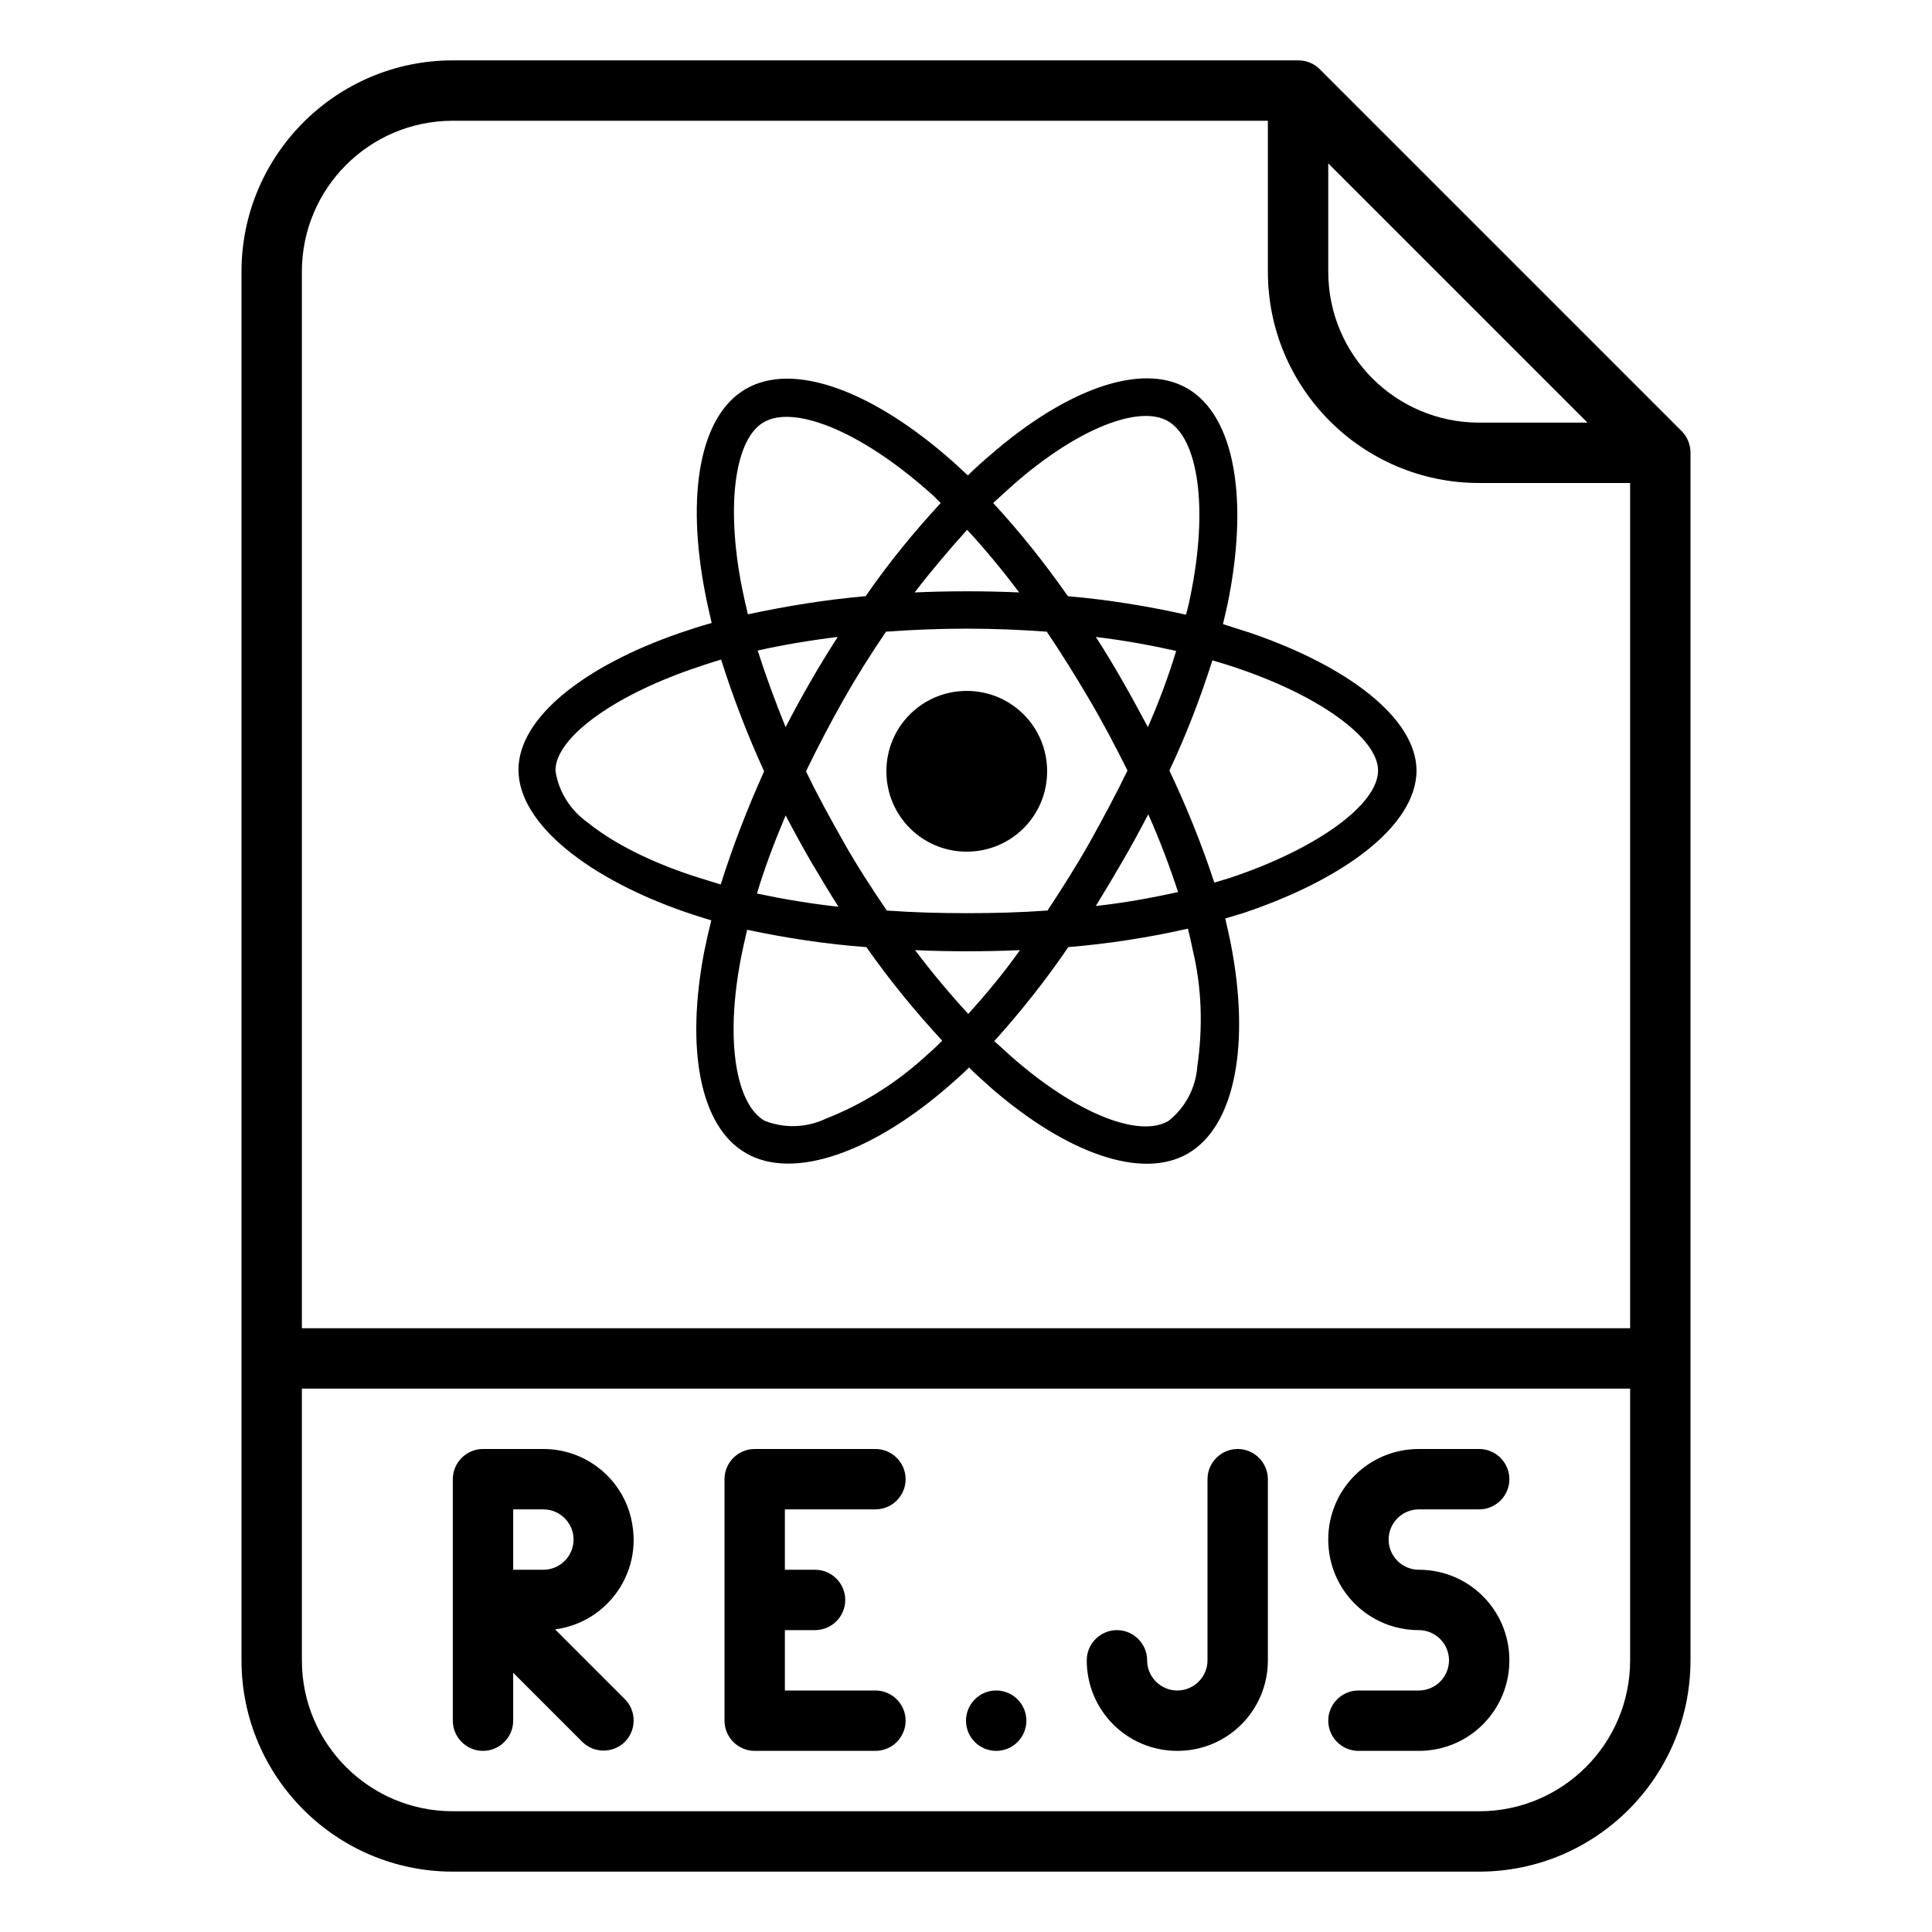 <?xml version="1.0" encoding="utf-8"?>
<!-- Generator: Adobe Illustrator 22.0.1, SVG Export Plug-In . SVG Version: 6.00 Build 0)  -->
<svg version="1.1" id="OutLine" xmlns="http://www.w3.org/2000/svg" xmlns:xlink="http://www.w3.org/1999/xlink" x="0px" y="0px"
	 viewBox="0 0 512 512" style="enable-background:new 0 0 512 512;" xml:space="preserve">
<path d="M349.7,18.3c-1.5-1.5-3.5-2.3-5.7-2.3H120c-30.9,0-56,25.1-56,56v368c0,30.9,25.1,56,56,56h272c30.9,0,56-25.1,56-56V120
	c0-2.1-0.8-4.2-2.3-5.7L349.7,18.3z M352,43.3l68.7,68.7H392c-22.1,0-40-17.9-40-40V43.3z M120,32h216v40c0,30.9,25.1,56,56,56h40
	v224H80V72C80,49.9,97.9,32,120,32z M392,480H120c-22.1,0-40-17.9-40-40v-72h352v72C432,462.1,414.1,480,392,480z"/>
<path d="M328,384c-4.4,0-8,3.6-8,8v48c0,4.4-3.6,8-8,8s-8-3.6-8-8s-3.6-8-8-8s-8,3.6-8,8c0,13.3,10.7,24,24,24s24-10.7,24-24l0,0
	v-48C336,387.6,332.4,384,328,384z"/>
<path d="M376,400h16c4.4,0,8-3.6,8-8s-3.6-8-8-8h-16c-13.3,0-24,10.7-24,24s10.7,24,24,24c4.4,0,8,3.6,8,8s-3.6,8-8,8h-16
	c-4.4,0-8,3.6-8,8s3.6,8,8,8h16c13.3,0,24-10.7,24-24s-10.7-24-24-24c-4.4,0-8-3.6-8-8S371.6,400,376,400z"/>
<circle cx="264" cy="456" r="8"/>
<path d="M147.1,431.8c13.1-1.7,22.4-13.8,20.6-26.9C166.2,392.9,156,384,144,384h-16c-4.4,0-8,3.6-8,8v64c0,4.4,3.6,8,8,8s8-3.6,8-8
	v-12.7l18.3,18.3c3.1,3.1,8.2,3.1,11.3,0s3.1-8.2,0-11.3L147.1,431.8z M136,400h8c4.4,0,8,3.6,8,8s-3.6,8-8,8h-8V400z"/>
<path d="M232,400c4.4,0,8-3.6,8-8s-3.6-8-8-8h-32c-4.4,0-8,3.6-8,8v64c0,4.4,3.6,8,8,8h32c4.4,0,8-3.6,8-8s-3.6-8-8-8h-24v-16h8
	c4.4,0,8-3.6,8-8s-3.6-8-8-8h-8v-16H232z"/>
<path d="M331.6,167.8c-2.5-0.8-5-1.6-7.5-2.4c0.4-1.7,0.8-3.4,1.2-5.2c5.7-27.7,2-50-10.7-57.3c-12.2-7-32.2,0.3-52.3,17.8
	c-2,1.7-4,3.5-5.8,5.3c-1.3-1.2-2.6-2.4-3.9-3.6c-21.2-18.8-42.3-26.7-55-19.3c-12.2,7.1-15.8,28-10.7,54.2c0.5,2.6,1.1,5.2,1.7,7.8
	c-3,0.8-5.9,1.8-8.6,2.7c-24.8,8.6-42.6,22.2-42.6,36.2c0,14.5,19,29.1,44.8,37.9c2.1,0.7,4.2,1.4,6.3,2c-0.7,2.8-1.3,5.5-1.9,8.4
	c-4.9,25.8-1.1,46.3,11.1,53.3c12.6,7.3,33.7-0.2,54.2-18.2c1.6-1.4,3.3-2.9,4.9-4.5c2,2,4.2,3.9,6.3,5.8c19.9,17.1,39.6,24,51.7,17
	c12.6-7.3,16.6-29.2,11.3-56c-0.4-2-0.9-4.1-1.4-6.3c1.5-0.4,2.9-0.9,4.4-1.3c26.8-8.9,46.3-23.2,46.3-38
	C375.2,190.1,356.9,176.5,331.6,167.8L331.6,167.8z M268.7,128.3c17.3-15.1,33.4-21,40.8-16.7c7.9,4.5,10.9,22.7,5.9,46.7
	c-0.3,1.6-0.7,3.1-1.1,4.6c-10.3-2.3-20.8-4-31.3-4.9c-6-8.6-12.6-16.9-19.8-24.7C265.1,131.6,266.9,129.9,268.7,128.3z
	 M214.9,228.3c2.4,4,4.8,8.1,7.3,12c-7.3-0.8-14.5-2-21.6-3.5c2-6.7,4.6-13.6,7.6-20.7C210.4,220.3,212.6,224.3,214.9,228.3
	L214.9,228.3z M200.8,172.4c6.7-1.5,13.8-2.7,21.2-3.6c-2.5,3.9-4.9,7.8-7.2,11.8c-2.3,4-4.5,8-6.6,12.1
	C205.4,185.8,202.9,179,200.8,172.4L200.8,172.4z M213.6,204.4c3.1-6.4,6.4-12.7,9.9-18.9c3.5-6.2,7.3-12.2,11.3-18.1
	c7-0.5,14.1-0.8,21.3-0.8c7.3,0,14.4,0.3,21.3,0.8c4,5.9,7.7,11.9,11.3,18s6.9,12.4,10.1,18.8c-3.1,6.4-6.5,12.7-10,19
	c-3.5,6.2-7.3,12.2-11.2,18.1c-6.9,0.5-14.1,0.7-21.4,0.7c-7.3,0-14.4-0.2-21.2-0.7c-4-5.9-7.9-11.9-11.4-18.1
	S216.7,210.9,213.6,204.4L213.6,204.4z M297.5,228.2c2.4-4.1,4.6-8.2,6.8-12.4c3,6.7,5.6,13.6,7.9,20.6c-7.2,1.6-14.5,2.9-21.8,3.7
	C292.8,236.2,295.2,232.2,297.5,228.2L297.5,228.2z M304.2,192.7c-2.2-4.1-4.4-8.2-6.7-12.2c-2.3-4-4.6-7.9-7.1-11.7
	c7.5,0.9,14.6,2.2,21.3,3.7C309.6,179.4,307.1,186.1,304.2,192.7z M256.3,140.4c4.9,5.3,9.5,10.9,13.8,16.6
	c-9.2-0.4-18.5-0.4-27.7,0C247,151,251.7,145.5,256.3,140.4z M202.4,111.9c7.8-4.6,25.1,2,43.4,18.1c1.2,1,2.3,2.1,3.5,3.3
	c-7.2,7.8-13.9,16-19.9,24.7c-10.5,0.9-20.9,2.6-31.2,4.8c-0.6-2.4-1.1-4.8-1.6-7.2C192.2,133.1,195,116.1,202.4,111.9L202.4,111.9z
	 M191,234.4c-2-0.6-3.9-1.2-5.8-1.8c-9.9-3.1-21.2-8-29.3-14.5c-4.7-3.3-7.9-8.3-8.7-13.9c0-8.5,14.7-19.4,35.9-26.8
	c2.6-0.9,5.3-1.8,8-2.6c3.2,10.1,7,20,11.4,29.6C198.1,214.2,194.2,224.2,191,234.4z M245.2,280c-7.7,7-16.5,12.6-26.2,16.4
	c-5.2,2.5-11.1,2.7-16.4,0.6c-7.4-4.3-10.5-20.7-6.3-42.8c0.5-2.6,1.1-5.2,1.7-7.8c10.4,2.2,20.9,3.8,31.6,4.6
	c6.1,8.7,12.9,17,20.1,24.8C248.2,277.3,246.7,278.7,245.2,280L245.2,280z M256.6,268.7c-4.7-5.1-9.5-10.8-14.1-16.9
	c4.5,0.2,9.1,0.3,13.7,0.3c4.8,0,9.5-0.1,14.1-0.3C266.1,257.7,261.5,263.3,256.6,268.7z M317.3,282.6c-0.4,5.7-3.2,11-7.7,14.5
	c-7.4,4.3-23.1-1.3-40.2-15.9c-2-1.7-3.9-3.5-5.9-5.3c7.1-7.9,13.7-16.2,19.6-24.9c10.6-0.9,21.2-2.5,31.7-4.9
	c0.5,1.9,0.9,3.8,1.3,5.7C318.5,261.8,318.8,272.3,317.3,282.6L317.3,282.6z M325.8,232.7c-1.3,0.4-2.6,0.8-4,1.2
	c-3.3-10.1-7.3-20-11.9-29.7c4.5-9.5,8.2-19.2,11.4-29.2c2.4,0.7,4.7,1.4,7,2.2c21.7,7.4,36.9,18.5,36.9,27
	C365.2,213.2,349,225,325.8,232.7z M256.2,225.7c11.8,0,21.3-9.5,21.3-21.3c0-11.8-9.5-21.3-21.3-21.3c-11.8,0-21.3,9.5-21.3,21.3
	C234.9,216.2,244.4,225.7,256.2,225.7L256.2,225.7z"/>
</svg>
